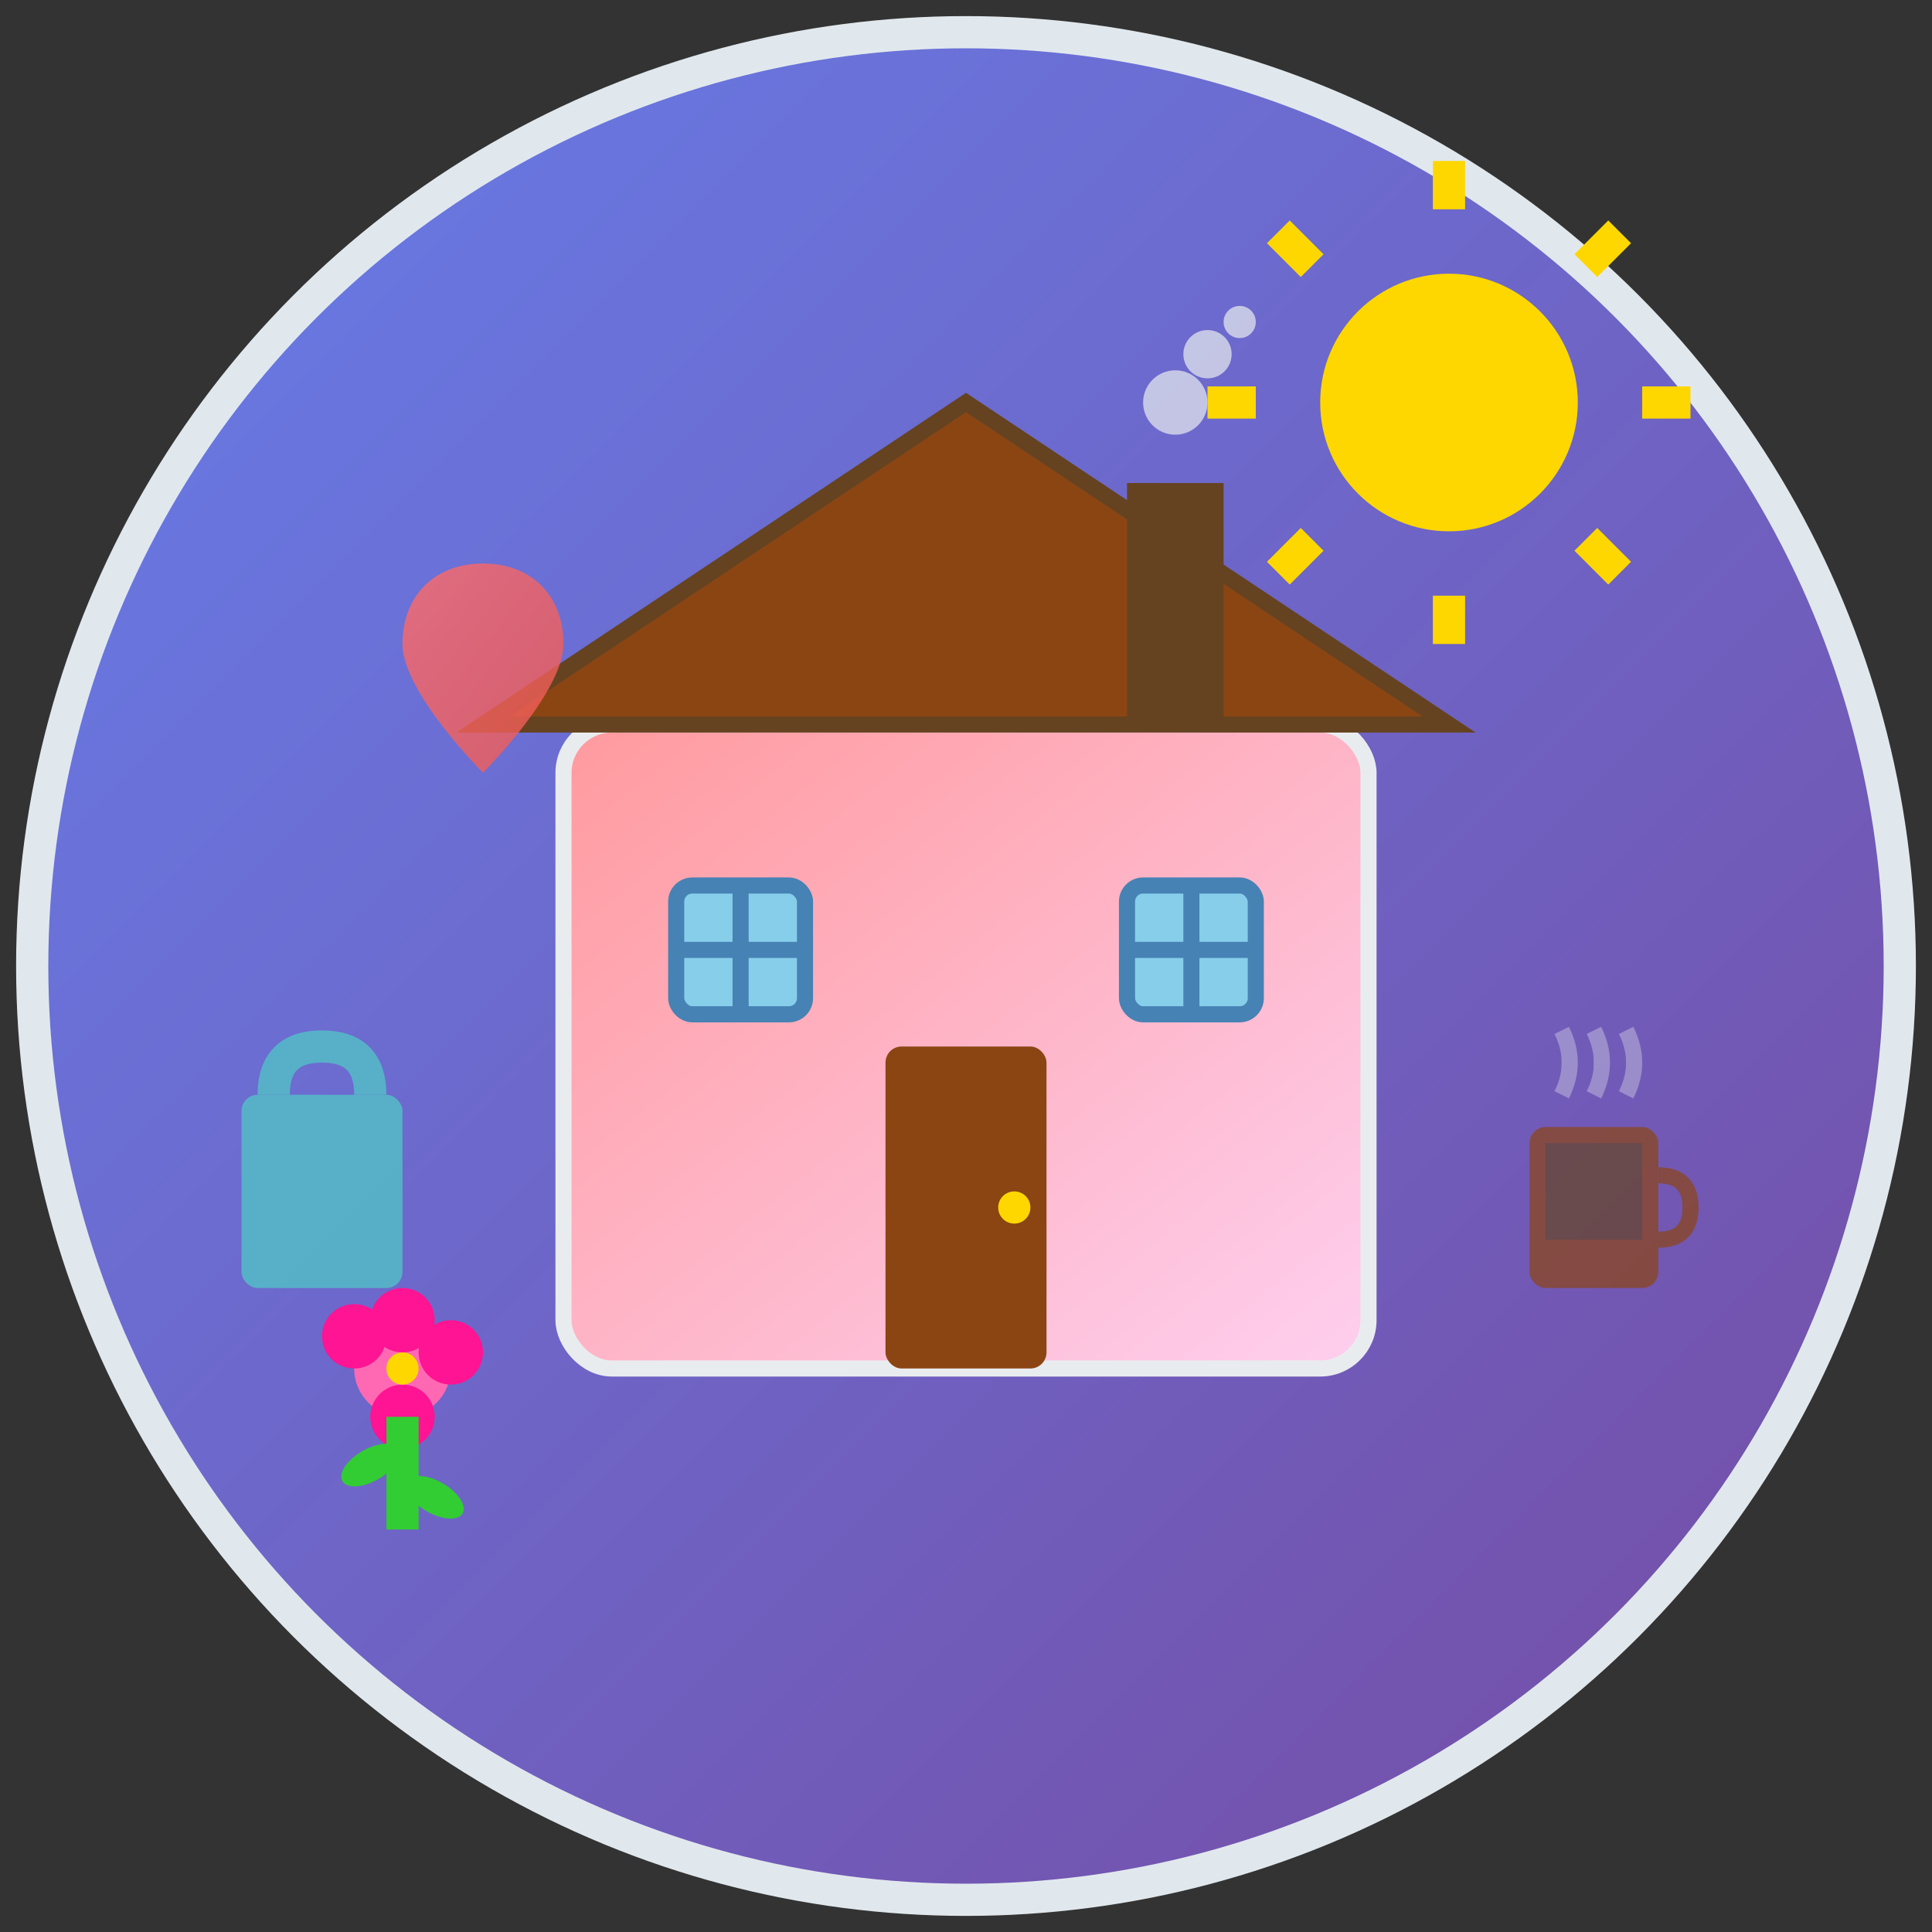 <svg viewBox="0 0 120 120" xmlns="http://www.w3.org/2000/svg">
    <rect x="0" y="0" width="120" height="120" fill="#333333" stroke="none"/>
    <!-- 背景圆形 -->
    <circle cx="60" cy="60" r="58" fill="url(#lifeBg)" stroke="#e1e8ed" stroke-width="2"/>

    <!-- 渐变定义 -->
    <defs>
        <linearGradient id="lifeBg" x1="0%" y1="0%" x2="100%" y2="100%">
            <stop offset="0%" style="stop-color:#667eea;stop-opacity:1"/>
            <stop offset="100%" style="stop-color:#764ba2;stop-opacity:1"/>
        </linearGradient>
        <linearGradient id="houseGradient" x1="0%" y1="0%" x2="100%" y2="100%">
            <stop offset="0%" style="stop-color:#ff9a9e;stop-opacity:1"/>
            <stop offset="100%" style="stop-color:#fecfef;stop-opacity:1"/>
        </linearGradient>
        <linearGradient id="heartGradient" x1="0%" y1="0%" x2="100%" y2="100%">
            <stop offset="0%" style="stop-color:#ff6b6b;stop-opacity:1"/>
            <stop offset="100%" style="stop-color:#ee5a52;stop-opacity:1"/>
        </linearGradient>
    </defs>

    <!-- 房子主体 -->
    <rect x="35" y="45" width="50" height="40" rx="3" ry="3"
          fill="url(#houseGradient)" stroke="#e9ecef" stroke-width="1"/>

    <!-- 屋顶 -->
    <polygon points="30,45 60,25 90,45" fill="#8b4513" stroke="#654321" stroke-width="1"/>

    <!-- 烟囱 -->
    <rect x="70" y="30" width="6" height="15" fill="#654321"/>

    <!-- 烟雾 -->
    <g fill="#e9ecef" opacity="0.7">
        <circle cx="73" cy="25" r="2"/>
        <circle cx="75" cy="22" r="1.5"/>
        <circle cx="77" cy="20" r="1"/>
    </g>

    <!-- 门 -->
    <rect x="55" y="65" width="10" height="20" rx="1" fill="#8b4513"/>
    <circle cx="63" cy="75" r="1" fill="#ffd700"/>

    <!-- 窗户 -->
    <rect x="42" y="55" width="8" height="8" rx="1" fill="#87ceeb" stroke="#4682b4" stroke-width="1"/>
    <line x1="46" y1="55" x2="46" y2="63" stroke="#4682b4" stroke-width="1"/>
    <line x1="42" y1="59" x2="50" y2="59" stroke="#4682b4" stroke-width="1"/>

    <rect x="70" y="55" width="8" height="8" rx="1" fill="#87ceeb" stroke="#4682b4" stroke-width="1"/>
    <line x1="74" y1="55" x2="74" y2="63" stroke="#4682b4" stroke-width="1"/>
    <line x1="70" y1="59" x2="78" y2="59" stroke="#4682b4" stroke-width="1"/>

    <!-- 花园 -->
    <g transform="translate(20, 85)">
        <!-- 花朵 -->
        <circle cx="5" cy="0" r="3" fill="#ff69b4"/>
        <circle cx="2" cy="-2" r="2" fill="#ff1493"/>
        <circle cx="8" cy="-1" r="2" fill="#ff1493"/>
        <circle cx="5" cy="-3" r="2" fill="#ff1493"/>
        <circle cx="5" cy="3" r="2" fill="#ff1493"/>
        <circle cx="5" cy="0" r="1" fill="#ffd700"/>

        <!-- 茎 -->
        <line x1="5" y1="3" x2="5" y2="10" stroke="#32cd32" stroke-width="2"/>

        <!-- 叶子 -->
        <ellipse cx="3" cy="6" rx="2" ry="1" fill="#32cd32" transform="rotate(-30 3 6)"/>
        <ellipse cx="7" cy="8" rx="2" ry="1" fill="#32cd32" transform="rotate(30 7 8)"/>
    </g>

    <!-- 太阳 -->
    <g transform="translate(90, 25)">
        <circle cx="0" cy="0" r="8" fill="#ffd700"/>
        <!-- 阳光 -->
        <g stroke="#ffd700" stroke-width="2">
            <line x1="0" y1="-12" x2="0" y2="-15"/>
            <line x1="8.5" y1="-8.5" x2="10.6" y2="-10.6"/>
            <line x1="12" y1="0" x2="15" y2="0"/>
            <line x1="8.5" y1="8.5" x2="10.6" y2="10.6"/>
            <line x1="0" y1="12" x2="0" y2="15"/>
            <line x1="-8.5" y1="8.5" x2="-10.6" y2="10.6"/>
            <line x1="-12" y1="0" x2="-15" y2="0"/>
            <line x1="-8.5" y1="-8.5" x2="-10.6" y2="-10.6"/>
        </g>
    </g>

    <!-- 爱心装饰 -->
    <g transform="translate(25, 35)">
        <path d="M0,5 C0,2 2,0 5,0 C8,0 10,2 10,5 C10,8 5,13 5,13 C5,13 0,8 0,5 Z"
              fill="url(#heartGradient)" opacity="0.8"/>
    </g>

    <!-- 生活用品图标 -->
    <g fill="#ffffff" opacity="0.7">
        <!-- 咖啡杯 -->
        <g transform="translate(95, 70)">
            <rect x="0" y="0" width="8" height="10" rx="1" fill="#8b4513"/>
            <rect x="1" y="1" width="6" height="6" fill="#654321"/>
            <path d="M8,3 Q10,3 10,5 Q10,7 8,7" stroke="#8b4513" stroke-width="1" fill="none"/>
            <!-- 蒸汽 -->
            <g stroke="#e9ecef" stroke-width="1" opacity="0.5">
                <path d="M2,-2 Q3,-4 2,-6"/>
                <path d="M4,-2 Q5,-4 4,-6"/>
                <path d="M6,-2 Q7,-4 6,-6"/>
            </g>
        </g>

        <!-- 购物袋 -->
        <g transform="translate(15, 65)">
            <rect x="0" y="3" width="10" height="12" rx="1" fill="#4ecdc4"/>
            <path d="M2,3 Q2,0 5,0 Q8,0 8,3" stroke="#4ecdc4" stroke-width="2" fill="none"/>
        </g>
    </g>
</svg>
